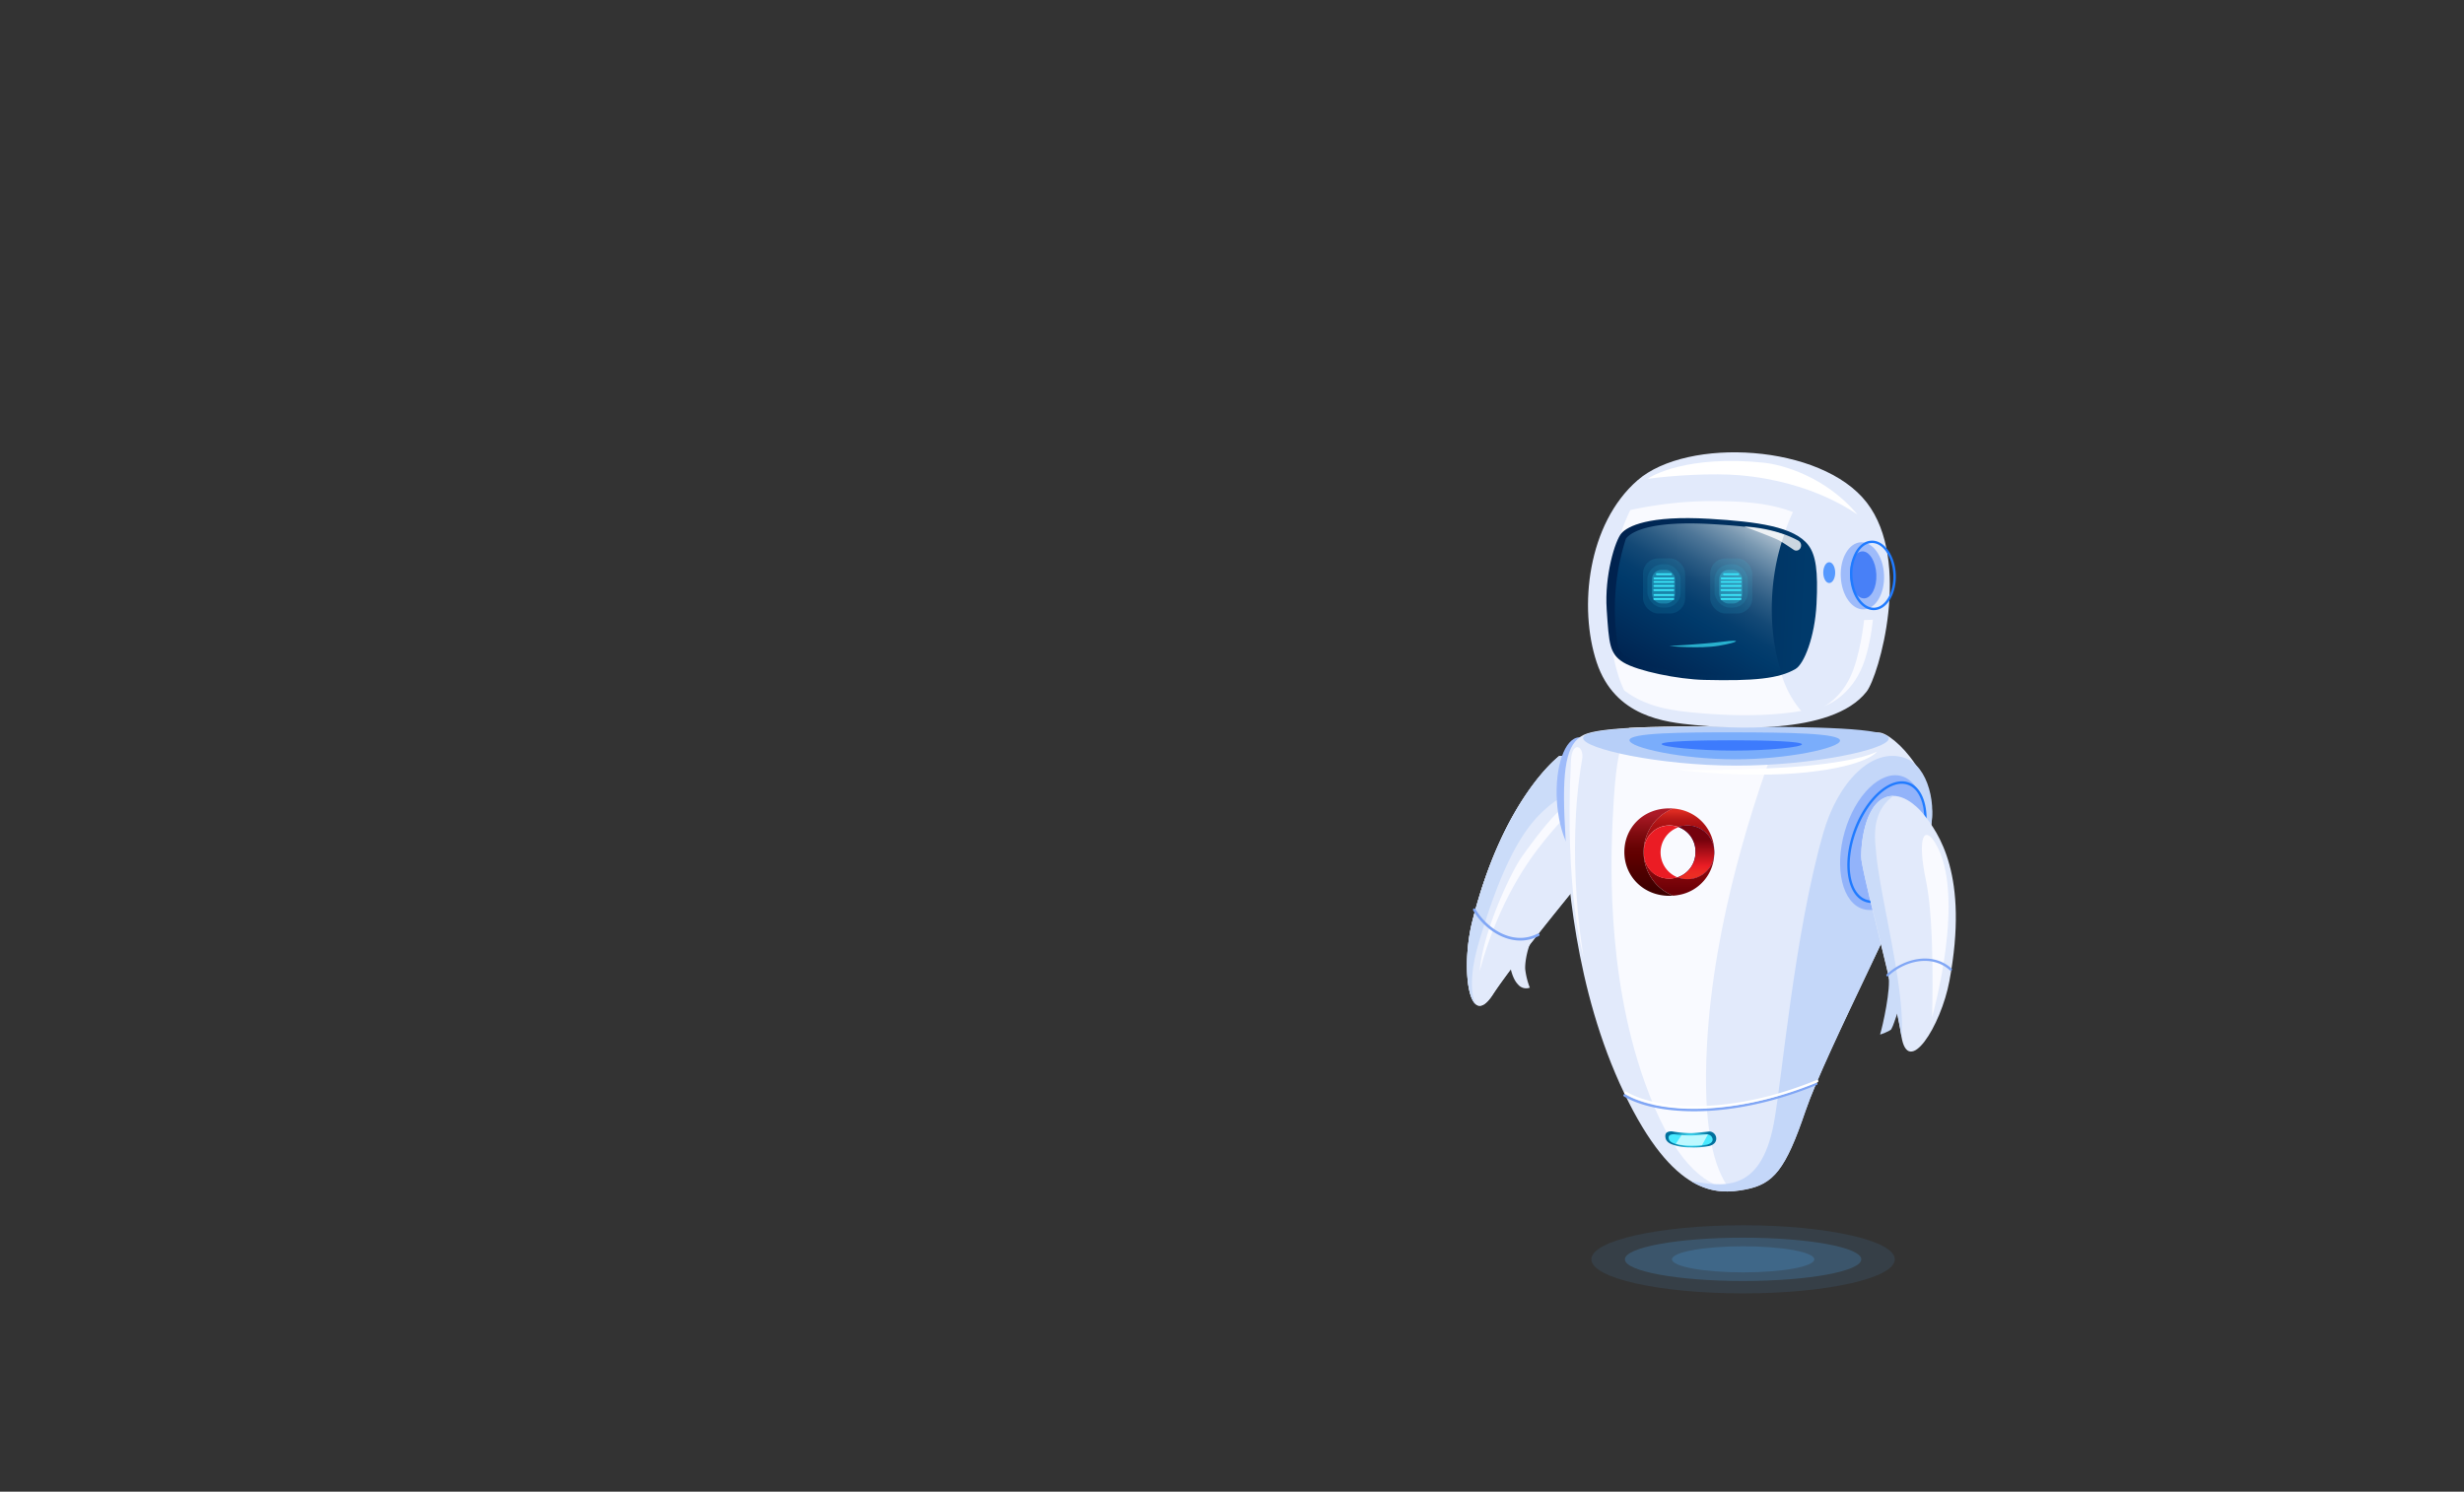<svg xmlns="http://www.w3.org/2000/svg" xmlns:xlink="http://www.w3.org/1999/xlink" width="1024" height="620" viewBox="0 0 1024 620">
  <rect x="0" y="0" width="1024" height="620" fill="#333333" stroke="none"/>
  <defs>
    <style>
      .cls-1 {
        isolation: isolate;
      }

      .cls-2 {
        fill: none;
      }

      .cls-3, .cls-4 {
        fill: #51b2fb;
      }

      .cls-3, .cls-33 {
        opacity: 0.1;
      }

      .cls-4 {
        opacity: 0.2;
      }

      .cls-5 {
        fill: #e2eafb;
      }

      .cls-6 {
        fill: #cbdcf9;
      }

      .cls-7 {
        fill: #f9faff;
      }

      .cls-8 {
        fill: #80a6f5;
      }

      .cls-9 {
        fill: #9ebbfa;
      }

      .cls-10 {
        fill: #b7cff8;
      }

      .cls-11, .cls-27, .cls-32 {
        fill: #207bff;
      }

      .cls-11 {
        opacity: 0.4;
      }

      .cls-12 {
        fill: #004bff;
        opacity: 0.5;
        mix-blend-mode: multiply;
      }

      .cls-13 {
        fill: #c4d7f9;
      }

      .cls-14 {
        fill: url(#_ÂÁ_Ï_ÌÌ_È_ËÂÌÚ_3);
      }

      .cls-15 {
        fill: #4aeaff;
      }

      .cls-16, .cls-31 {
        fill: #fff;
      }

      .cls-17 {
        fill: #bdf8ff;
      }

      .cls-18 {
        fill: url(#linear-gradient);
      }

      .cls-19 {
        fill: #eb1c24;
      }

      .cls-20 {
        fill: url(#linear-gradient-2);
      }

      .cls-21 {
        fill: url(#linear-gradient-3);
      }

      .cls-22 {
        fill: url(#linear-gradient-4);
      }

      .cls-23 {
        fill: url(#linear-gradient-5);
      }

      .cls-24 {
        fill: url(#linear-gradient-6);
      }

      .cls-25 {
        fill: url(#linear-gradient-7);
      }

      .cls-26 {
        fill: #92b3fa;
      }

      .cls-28 {
        fill: url(#_ÂÁ_Ï_ÌÌ_È_ËÂÌÚ_14);
      }

      .cls-29 {
        fill: url(#_ÂÁ_Ï_ÌÌ_È_ËÂÌÚ_2);
      }

      .cls-30 {
        fill: #4880f7;
      }

      .cls-31 {
        opacity: 0.8;
      }

      .cls-32 {
        opacity: 0.72;
      }

      .cls-33, .cls-34, .cls-35, .cls-36 {
        fill: #3ae5fa;
      }

      .cls-34 {
        opacity: 0.3;
      }

      .cls-36 {
        opacity: 0.7;
      }
    </style>
    <radialGradient id="_ÂÁ_Ï_ÌÌ_È_ËÂÌÚ_3" data-name="¡ÂÁ˚ÏˇÌÌ˚È „‡‰ËÂÌÚ 3" cx="3594.67" cy="473.55" r="7.85" gradientTransform="matrix(-1, 0, 0, 1, 4297.3, 0)" gradientUnits="userSpaceOnUse">
      <stop offset="0" stop-color="#4aeaff"/>
      <stop offset="1" stop-color="#00709d"/>
    </radialGradient>
    <linearGradient id="linear-gradient" x1="968.83" y1="336.45" x2="968.83" y2="379.73" gradientTransform="translate(-271.09)" gradientUnits="userSpaceOnUse">
      <stop offset="0.02" stop-color="#dc2a21"/>
      <stop offset="0.06" stop-color="#c7201b"/>
      <stop offset="0.1" stop-color="#b61717"/>
      <stop offset="0.15" stop-color="#ab1113"/>
      <stop offset="0.22" stop-color="#a40e12"/>
      <stop offset="0.43" stop-color="#a20d11"/>
      <stop offset="0.79" stop-color="#6b0006"/>
    </linearGradient>
    <linearGradient id="linear-gradient-2" x1="956.26" y1="338.38" x2="956.26" y2="369.44" gradientTransform="translate(-271.09)" gradientUnits="userSpaceOnUse">
      <stop offset="0" stop-color="#ac1a27"/>
      <stop offset="0.08" stop-color="#9e151f"/>
      <stop offset="0.28" stop-color="#7d0a0e"/>
      <stop offset="0.44" stop-color="#680304"/>
      <stop offset="0.56" stop-color="#610000"/>
      <stop offset="0.73" stop-color="#520000"/>
      <stop offset="1" stop-color="#3f0000"/>
    </linearGradient>
    <linearGradient id="linear-gradient-3" x1="-33.41" y1="354.37" x2="-12.67" y2="354.37" gradientTransform="matrix(-1, 0, 0, 1, 699.44, 0)" gradientUnits="userSpaceOnUse">
      <stop offset="0" stop-color="#bd1349"/>
      <stop offset="0.24" stop-color="#bd124e"/>
      <stop offset="0.25" stop-color="#bd124e"/>
      <stop offset="1" stop-color="#7a0025"/>
    </linearGradient>
    <linearGradient id="linear-gradient-4" x1="-39.46" y1="364.7" x2="-12.58" y2="364.7" gradientTransform="matrix(-1, 0, 0, 1, 699.44, 0)" gradientUnits="userSpaceOnUse">
      <stop offset="0" stop-color="#282880"/>
      <stop offset="0.27" stop-color="#26257c"/>
      <stop offset="0.56" stop-color="#1f1b6f"/>
      <stop offset="0.85" stop-color="#140b5a"/>
      <stop offset="1" stop-color="#0d004c"/>
    </linearGradient>
    <linearGradient id="linear-gradient-5" x1="-33.1" y1="364.7" x2="-12.68" y2="364.7" xlink:href="#linear-gradient-3"/>
    <linearGradient id="linear-gradient-6" x1="-28.97" y1="354.29" x2="-3.29" y2="354.29" xlink:href="#linear-gradient-4"/>
    <linearGradient id="linear-gradient-7" x1="975.86" y1="363.67" x2="975.86" y2="348.96" gradientTransform="translate(-271.09)" gradientUnits="userSpaceOnUse">
      <stop offset="0" stop-color="#ec2d24"/>
      <stop offset="0.12" stop-color="#ec2824"/>
      <stop offset="0.25" stop-color="#eb1c24"/>
      <stop offset="1" stop-color="#74020d"/>
    </linearGradient>
    <linearGradient id="_ÂÁ_Ï_ÌÌ_È_ËÂÌÚ_14" data-name="¡ÂÁ˚ÏˇÌÌ˚È „‡‰ËÂÌÚ 14" x1="3501.49" y1="414.65" x2="3588.84" y2="414.65" gradientTransform="matrix(-1, -0.05, -0.05, 1, 4272.65, 13.43)" gradientUnits="userSpaceOnUse">
      <stop offset="0" stop-color="#003a6b"/>
      <stop offset="1" stop-color="#00204c"/>
    </linearGradient>
    <linearGradient id="_ÂÁ_Ï_ÌÌ_È_ËÂÌÚ_2" data-name="¡ÂÁ˚ÏˇÌÌ˚È „‡‰ËÂÌÚ 2" x1="3566.71" y1="212.77" x2="3610.96" y2="287.33" gradientTransform="matrix(-1, 0, 0, 1, 4297.3, 0)" gradientUnits="userSpaceOnUse">
      <stop offset="0" stop-color="#cad6e0"/>
      <stop offset="0.05" stop-color="#aec0d0"/>
      <stop offset="0.15" stop-color="#7998b1"/>
      <stop offset="0.25" stop-color="#4e7698"/>
      <stop offset="0.35" stop-color="#2c5c84"/>
      <stop offset="0.44" stop-color="#144976"/>
      <stop offset="0.53" stop-color="#053e6e"/>
      <stop offset="0.6" stop-color="#003a6b"/>
      <stop offset="1" stop-color="#00204c"/>
    </linearGradient>
  </defs>
  <title>robot</title>
  <g class="cls-1">
    <g id="prosabot">
      <g id="fondo">
        <rect class="cls-2" width="1024" height="620"/>
      </g>
      <g id="sombra">
        <g id="Sombra-2" data-name="Sombra">
          <ellipse class="cls-3" cx="724.4" cy="523.43" rx="63.05" ry="14.16"/>
          <ellipse class="cls-4" cx="724.4" cy="523.43" rx="49.12" ry="9"/>
          <path class="cls-4" d="M754,523.43c0,3-13.24,5.42-29.58,5.42s-29.57-2.42-29.57-5.42S708.07,518,724.4,518,754,520.44,754,523.43Z"/>
        </g>
      </g>
      <g id="brazoDerecho">
        <g>
          <path class="cls-5" d="M611.86,383c12.9-51.41,36.14-68.72,36.14-68.72s10-2.12,19.47,13.87A28.49,28.49,0,0,1,670.29,350s-39.79,47.75-49.88,63.34S607,402.26,611.86,383Z"/>
          <path class="cls-5" d="M611.86,383c12.9-51.41,36.14-68.72,36.14-68.72s10-2.12,19.47,13.87A28.49,28.49,0,0,1,670.29,350s-39.79,47.75-49.88,63.34S607,402.26,611.86,383Z"/>
          <path class="cls-6" d="M614.72,391.25c9-30.36,17.25-44.85,25.33-52.9,13.86-13.81,24.29-11.36,30.84-.87a27.2,27.2,0,0,0-3.42-9.37C658,312.12,648,314.24,648,314.24S624.76,331.55,611.86,383c-3.35,13.34-2.81,30.17,1.18,34.16C612.75,415.69,609.35,409.34,614.72,391.25Z"/>
          <path class="cls-5" d="M637.2,389.76c-2.24,3.19-3.5,9.8-3.35,13a31.23,31.23,0,0,0,1.92,7.75,4.35,4.35,0,0,1-4.85-1.27c-2.4-2.43-3.1-6.67-3.58-8.52S637.2,389.76,637.2,389.76Z"/>
          <path class="cls-7" d="M640.06,351.64a162.73,162.73,0,0,1,11.76-13.57c2.07-2,0-4.09-1.85-2.69-4.12,3.05-10.13,10.34-17.6,20.86-4.38,6.17-16.15,31-17.43,47.37C615.34,402.88,621.33,375.5,640.06,351.64Z"/>
          <path class="cls-8" d="M612.41,377.66l0,0a.53.53,0,0,1,.74.18c5.21,8.73,16.05,15.27,25.89,10.2a.54.54,0,0,1,.72.25.56.56,0,0,1-.24.75c-10.41,5.36-21.83-1.47-27.29-10.61A.57.57,0,0,1,612.41,377.66Z"/>
        </g>
        <path class="cls-9" d="M647,332.68c-.8-14.12,3.31-25.86,9.2-26.22s11.3,10.8,12.11,24.93-3.31,25.86-9.2,26.21S647.84,346.8,647,332.68Z"/>
      </g>
      <g id="torso">
        <path class="cls-5" d="M780.6,304.44c6.09-.39,27.59,21.17,21.12,42.09s-43.1,90.75-51.4,115.19-13.27,30.47-25.07,32.69-29.63,3-50.29-40.13-23.85-91.63-24.79-114.65,1.47-32.17,9.52-34.8C678.46,298.7,780.6,304.44,780.6,304.44Z"/>
        <path class="cls-7" d="M683.3,449.2c-16-45.4-14.1-94.2-12.61-117.33,1-15.37,2.8-24.43,6.34-29.31,17.07-.95,42-.54,63.14.14-11.3,29.81-28,80-30.78,131.71-1.85,34.5,2.91,51.36,9.51,60C708.14,492.25,695.22,483,683.3,449.2Z"/>
        <path class="cls-10" d="M657.9,306.75c0,4.47,31.61,11.42,63.5,11.47s63.53-6.79,63.54-11.26-31.62-4.89-63.51-4.94S657.91,302.28,657.9,306.75Z"/>
        <path class="cls-11" d="M677.18,307.66c0,3.1,21.78,7.9,43.74,7.94s43.77-4.7,43.77-7.79-21.78-3.38-43.75-3.42S677.19,304.57,677.18,307.66Z"/>
        <path class="cls-12" d="M690.55,309.27c0,1.18,15,2.68,29.65,2.71s28.65-1.43,28.65-2.62-14-1.65-28.64-1.67S690.55,308.08,690.55,309.27Z"/>
        <path class="cls-13" d="M737.2,466.78c3.39-18.3,8.44-78.13,20.47-120.36,6-21.16,20.21-36.1,34-31.36,9.75,3.36,13.6,20.16,10.1,31.47-6.47,20.93-43.1,90.75-51.4,115.19s-13.27,30.47-25.07,32.69c-6.07,1.14-13.75,1.89-22.59-3.52C714.62,492.76,731.58,497.08,737.2,466.78Z"/>
        <path class="cls-14" d="M695,475.69a21.7,21.7,0,0,0,7.27,1.2,33.12,33.12,0,0,0,8.13-.6c1.52-.38,2.84-1.36,2.84-3h0a2.94,2.94,0,0,0-2.85-3s-6.25.69-7.78.68a56.71,56.71,0,0,1-7.89-.74c-1.57,0-3,.46-2.56,2.7C692.36,474,693.09,475,695,475.69Z"/>
        <path class="cls-15" d="M696,475.35a22.64,22.64,0,0,0,6.29.86,35.2,35.2,0,0,0,7-.43c1.32-.27,2.46-1,2.46-2.15h0a2.32,2.32,0,0,0-2.46-2.15s-5.41.5-6.73.49a59.11,59.11,0,0,1-6.82-.53c-1.35,0-2.62.33-2.21,1.93C693.71,474.11,694.34,474.85,696,475.35Z"/>
        <path class="cls-8" d="M704,461.89c14.37,0,32-3.12,51-10.93a.5.5,0,0,0,.27-.66.51.51,0,0,0-.66-.28c-35.41,14.56-65.88,12.71-79.2,4.83a.51.51,0,0,0-.69.18.5.5,0,0,0,.18.7C681.23,459.47,691.36,461.89,704,461.89Z"/>
        <path class="cls-16" d="M704.38,460.75c14.37,0,32-3.11,51-10.92a.52.52,0,0,0,.28-.67.52.52,0,0,0-.67-.28c-35.41,14.56-65.87,12.71-79.19,4.84a.51.51,0,0,0-.7.17.51.51,0,0,0,.18.7C681.6,458.34,691.74,460.75,704.38,460.75Z"/>
        <path class="cls-7" d="M652.85,316.24c-2.72,55.33,5.26,81.51,5.26,81.51s-7.63-41.8-.59-82.21C658.48,310,653.27,307.59,652.85,316.24Z"/>
        <path class="cls-16" d="M780.06,312.38s-6.29,3.78-29.31,5.92S697.43,320,697.43,320s27.93,3.7,53.43,1S780.06,312.38,780.06,312.38Z"/>
        <path class="cls-17" d="M698.88,471.78c1.12.1,2.41.18,3.68.19s6.73-.49,6.73-.49a2.76,2.76,0,0,1,.51,0l-2.48,4.53c-1.36.12-3,.17-5.05.15a23.5,23.5,0,0,1-5.86-.74Z"/>
        <g>
          <path class="cls-18" d="M683.07,354.15a19.53,19.53,0,0,1,12.19-18.1,19.2,19.2,0,0,1,2.17.27,18,18,0,0,1,15,17.15c0,.19,0,.39,0,.58v.22a11.14,11.14,0,0,0-11.15-11.13,11,11,0,0,0-3.64.61c1.1-.4,1.06-.4-.07,0a10.64,10.64,0,0,0-3.76-.66c-6.22,0-10.64,5-10.64,11v.1c0,6,4.32,10.95,10.54,10.95a10.74,10.74,0,0,0,3.44-.56,11.14,11.14,0,0,0,15.28-10.17A17.82,17.82,0,0,1,697.55,372a18.69,18.69,0,0,1-2.28.28A19.54,19.54,0,0,1,683.07,354.15Z"/>
          <path class="cls-19" d="M690.11,354.29a11.15,11.15,0,0,0,7,10.35,10.74,10.74,0,0,1-3.44.56c-6.22,0-10.54-4.92-10.54-10.95v-.1c0-6,4.42-11,10.64-11a10.64,10.64,0,0,1,3.76.66c1.13-.42,1.17-.42.07,0A11.15,11.15,0,0,0,690.11,354.29Z"/>
          <path class="cls-20" d="M693.69,336c.53,0,1,0,1.57.07a19.54,19.54,0,0,0,0,36.21c-.48,0-1,.06-1.48.06-10.84,0-18.72-8.18-18.72-18.17v-.1C675.07,344.06,682.85,336,693.69,336Z"/>
          <path class="cls-21" d="M712.41,354.29v0Z"/>
          <path class="cls-22" d="M697.43,364.54c1.17.41,1.15.42,0,0Z"/>
          <path class="cls-23" d="M697.43,364.54c1.17.41,1.15.42,0,0Z"/>
          <path class="cls-24" d="M701.26,365.44a11.09,11.09,0,0,1-4.13-.8l.3-.1c1.15.42,1.17.41,0,0a10.88,10.88,0,0,0,7.18-10.39v-.1a10.69,10.69,0,0,0-7.05-10.28l.06,0a11,11,0,0,1,3.64-.61,11.14,11.14,0,0,1,11.15,11.13v.2A11.16,11.16,0,0,1,701.26,365.44Z"/>
          <path class="cls-25" d="M701.26,365.44a11.09,11.09,0,0,1-4.13-.8l.3-.1c1.15.42,1.17.41,0,0a10.88,10.88,0,0,0,7.18-10.39v-.1a10.69,10.69,0,0,0-7.05-10.28l.06,0a11,11,0,0,1,3.64-.61,11.14,11.14,0,0,1,11.15,11.13v.2A11.16,11.16,0,0,1,701.26,365.44Z"/>
        </g>
      </g>
      <g id="brazoIzquierdo">
        <path class="cls-26" d="M766.61,345.73c-4.39,15.26-.92,29.66,7.75,32.14S793.6,370,798,354.74s.92-29.66-7.75-32.15S771,330.46,766.61,345.73Z"/>
        <path class="cls-27" d="M775.07,374.81c-7.57-2.79-9.63-16.17-4.59-29.83s15.28-22.5,22.85-19.71,9.63,16.17,4.59,29.83c-4.41,12-12.82,20.22-19.92,20.22A8.56,8.56,0,0,1,775.07,374.81Zm-3.64-29.48c-4.84,13.13-3,25.92,4,28.52s16.7-6,21.55-19.1,3-25.93-4-28.52a7.66,7.66,0,0,0-2.65-.47C783.68,325.76,775.69,333.78,771.43,345.33Z"/>
        <g>
          <path class="cls-5" d="M810.14,407.76c8.2-43.94-4.42-61.61-11.15-69.82-2-2.41-9.33-10-16.54-6-8.48,4.72-9.31,22.46-8.85,25.5,1.81,11.85,14.08,56.73,16.56,73.05C792.87,448.24,806.63,426.53,810.14,407.76Z"/>
          <path class="cls-6" d="M773.6,357.45c.31,2,.92,5,1.73,8.57,2.45,10.4,7,28.41,10.46,43.57,2,8.44,3.62,16,4.37,20.9,0,.27.09.52.13.77,1.58-20.65-9.1-58.6-10.65-77.37-.42-5.15-2.23-16.29,7.26-23.09a8.91,8.91,0,0,0-4.45,1.14C774,336.66,773.14,354.4,773.6,357.45Z"/>
          <path class="cls-7" d="M804.16,350.23c13.36,21.55-1.22,72.54-1.22,72.54s1.27-38.72-2.51-56.65S799.6,342.87,804.16,350.23Z"/>
          <path class="cls-6" d="M788.65,420.7c-1.07,2.88-1.68,5.37-2.68,7.12-.35.6-4.74,2.43-4.63,2.09,1-3,4.65-19.41,3.43-24.45C784.34,403.67,789.72,417.83,788.65,420.7Z"/>
          <path class="cls-8" d="M784.23,405.81a.53.53,0,0,0,.48-.12c6.78-6.27,18.07-9.23,25.65-2.38a.52.52,0,0,0,.72,0,.51.51,0,0,0,0-.72c-8-7.25-19.91-4.18-27,2.39a.51.51,0,0,0,0,.72A.61.61,0,0,0,784.23,405.81Z"/>
        </g>
      </g>
      <g id="cabeza">
        <g>
          <path class="cls-5" d="M775.76,287.42c-14.51,18.69-58.94,15.13-71.32,13.95s-33.35-3.34-40.9-26.12-3.77-57.56,17-75.63,76.35-15.12,95.23,9.23S780.79,280.94,775.76,287.42Z"/>
          <path class="cls-16" d="M771.93,213.82c-.83-.29-18-13.63-49-16.29-10.69-.92-27.36,0-38.06,1.48,1.06-1.12,16.43-10,48.12-6.7C740.67,193.12,758.6,198,771.93,213.82Z"/>
          <path class="cls-7" d="M715.45,208.31c10,.16,20,.86,29.44,4.44l.22.09c-9.78,20.73-10.59,47.73-4.86,67a41,41,0,0,0,8.33,15.65c-17.28,3-36.62,1.45-44.14.74-8.18-.78-20.13-2-29.47-9.32a48,48,0,0,1-2.7-7.07c-5.81-19.56-4.91-47,5.25-67.84A160.53,160.53,0,0,1,715.45,208.31Z"/>
          <path class="cls-28" d="M751.61,226.71c-5.77-7.84-21.48-9.89-41.17-11.07-25.4-1.51-34,3.09-36.59,6s-7.09,17.53-6.13,31.71,1.13,18.44,7,22,22.68,7,33.57,7.25c20.62.5,31-.51,37.92-4.56,3.52-2.07,8-13.22,8.71-27S754.6,230.77,751.61,226.71Z"/>
          <path class="cls-29" d="M711.16,217.83c12.22.71,22.85,1.77,30.33,4.41-6.54,18.15-6.58,39.68-1.73,55.61l.18.54c-6.54,1.89-15.89,2.34-30.89,2-10.44-.25-26.61-3.48-32.2-6.77a10,10,0,0,1-4.39-4.58,95,95,0,0,1,3.23-45.11,3.07,3.07,0,0,1,.36-.46C678.54,220.71,686.78,216.42,711.16,217.83Z"/>
          <path class="cls-9" d="M765,239.74c.35,7.7,4.65,13.76,9.61,13.54s8.71-6.64,8.37-14.34-4.64-13.77-9.61-13.55S764.62,232,765,239.74Z"/>
          <path class="cls-30" d="M768.9,239.16c.24,5.41,2.87,9.68,5.88,9.55s5.25-4.63,5-10-2.87-9.68-5.88-9.54S768.66,233.75,768.9,239.16Z"/>
          <path class="cls-27" d="M778.67,253.6H779c5.24-.24,9.21-6.91,8.86-14.88s-4.92-14.26-10.14-14c-2.58.11-4.92,1.75-6.59,4.62a18.9,18.9,0,0,0-2.27,10.26l.51,0-.51,0C769.16,247.39,773.56,253.6,778.67,253.6ZM778,225.7c4.57,0,8.51,5.78,8.83,13.07s-3.2,13.6-7.88,13.81-8.75-5.65-9.08-13.06a17.85,17.85,0,0,1,2.13-9.7c1.49-2.55,3.53-4,5.75-4.11Z"/>
          <path class="cls-7" d="M778.34,257.59l-3.65.13s-1.55,15.13-5.91,24-10.56,11.74-10.56,11.74,9.34-3,14.92-14.55C777.17,270.63,778.34,257.59,778.34,257.59Z"/>
          <path class="cls-31" d="M748.19,227.86l0,0a1.92,1.92,0,0,1-2.77.65c-1.77-1.21-4.48-3-6-3.86-2.45-1.34-14.58-5.82-14.58-5.82s12.16.25,22.48,5.86A2.3,2.3,0,0,1,748.19,227.86Z"/>
        </g>
        <path class="cls-32" d="M757.72,238c0,2.39,1.11,4.33,2.48,4.33s2.48-1.94,2.48-4.33-1.11-4.32-2.48-4.32S757.72,235.58,757.72,238Z"/>
      </g>
      <g id="ojos">
        <g>
          <rect class="cls-33" x="710.72" y="232.09" width="17.52" height="22.89" rx="6.29" transform="translate(1438.96 487.07) rotate(180)"/>
          <rect class="cls-33" x="712.56" y="234.55" width="13.85" height="17.97" rx="6.29" transform="translate(1438.96 487.07) rotate(180)"/>
          <rect class="cls-34" x="714.46" y="236.86" width="9.61" height="13.99" rx="3.9" transform="translate(1438.53 487.71) rotate(180)"/>
          <path class="cls-35" d="M715.49,242.25h7.89a.38.38,0,0,0,0-.76h-7.89a.38.38,0,1,0,0,.76Z"/>
          <path class="cls-35" d="M715.49,243.92h7.89a.38.38,0,0,0,.38-.38.39.39,0,0,0-.38-.39h-7.89a.39.39,0,0,0-.39.39A.38.38,0,0,0,715.49,243.92Z"/>
          <path class="cls-35" d="M715.49,245.65h7.89a.39.39,0,0,0,0-.77h-7.89a.39.39,0,1,0,0,.77Z"/>
          <path class="cls-35" d="M716.49,239.05h5.88a.38.38,0,0,0,0-.76h-5.88a.38.38,0,0,0,0,.76Z"/>
          <path class="cls-35" d="M715.49,240.78h7.89a.38.38,0,0,0,0-.76h-7.89a.38.38,0,1,0,0,.76Z"/>
          <path class="cls-35" d="M715.49,247.7h7.89a.38.38,0,0,0,0-.76h-7.89a.38.38,0,1,0,0,.76Z"/>
          <path class="cls-35" d="M715.49,249.37h7.89a.39.39,0,0,0,0-.77h-7.89a.39.39,0,1,0,0,.77Z"/>
        </g>
        <g>
          <rect class="cls-33" x="682.8" y="232.09" width="17.52" height="22.89" rx="6.29" transform="translate(1383.12 487.07) rotate(180)"/>
          <rect class="cls-33" x="684.64" y="234.55" width="13.85" height="17.97" rx="6.29" transform="translate(1383.12 487.07) rotate(180)"/>
          <rect class="cls-34" x="686.54" y="236.86" width="9.61" height="13.99" rx="3.9" transform="translate(1382.69 487.71) rotate(180)"/>
          <path class="cls-35" d="M687.57,242.25h7.89a.38.38,0,1,0,0-.76h-7.89a.38.38,0,1,0,0,.76Z"/>
          <path class="cls-35" d="M687.57,243.92h7.89a.38.38,0,0,0,.38-.38.39.39,0,0,0-.38-.39h-7.89a.39.39,0,0,0-.39.39A.38.38,0,0,0,687.57,243.92Z"/>
          <path class="cls-35" d="M687.57,245.65h7.89a.39.39,0,0,0,0-.77h-7.89a.39.39,0,1,0,0,.77Z"/>
          <path class="cls-35" d="M688.57,239.05h5.88a.38.38,0,0,0,0-.76h-5.88a.38.38,0,0,0,0,.76Z"/>
          <path class="cls-35" d="M687.57,240.78h7.89a.38.38,0,0,0,0-.76h-7.89a.38.38,0,1,0,0,.76Z"/>
          <path class="cls-35" d="M687.57,247.7h7.89a.38.38,0,0,0,0-.76h-7.89a.38.38,0,1,0,0,.76Z"/>
          <path class="cls-35" d="M687.57,249.37h7.89a.39.39,0,0,0,0-.77h-7.89a.39.39,0,1,0,0,.77Z"/>
        </g>
      </g>
      <path id="boca" class="cls-36" d="M715.83,266.72c-7.91,1-22.09,1.79-22.09,1.79s12.54,1.27,20.72-.14S724.33,265.64,715.83,266.72Z"/>
    </g>
  </g>
</svg>
